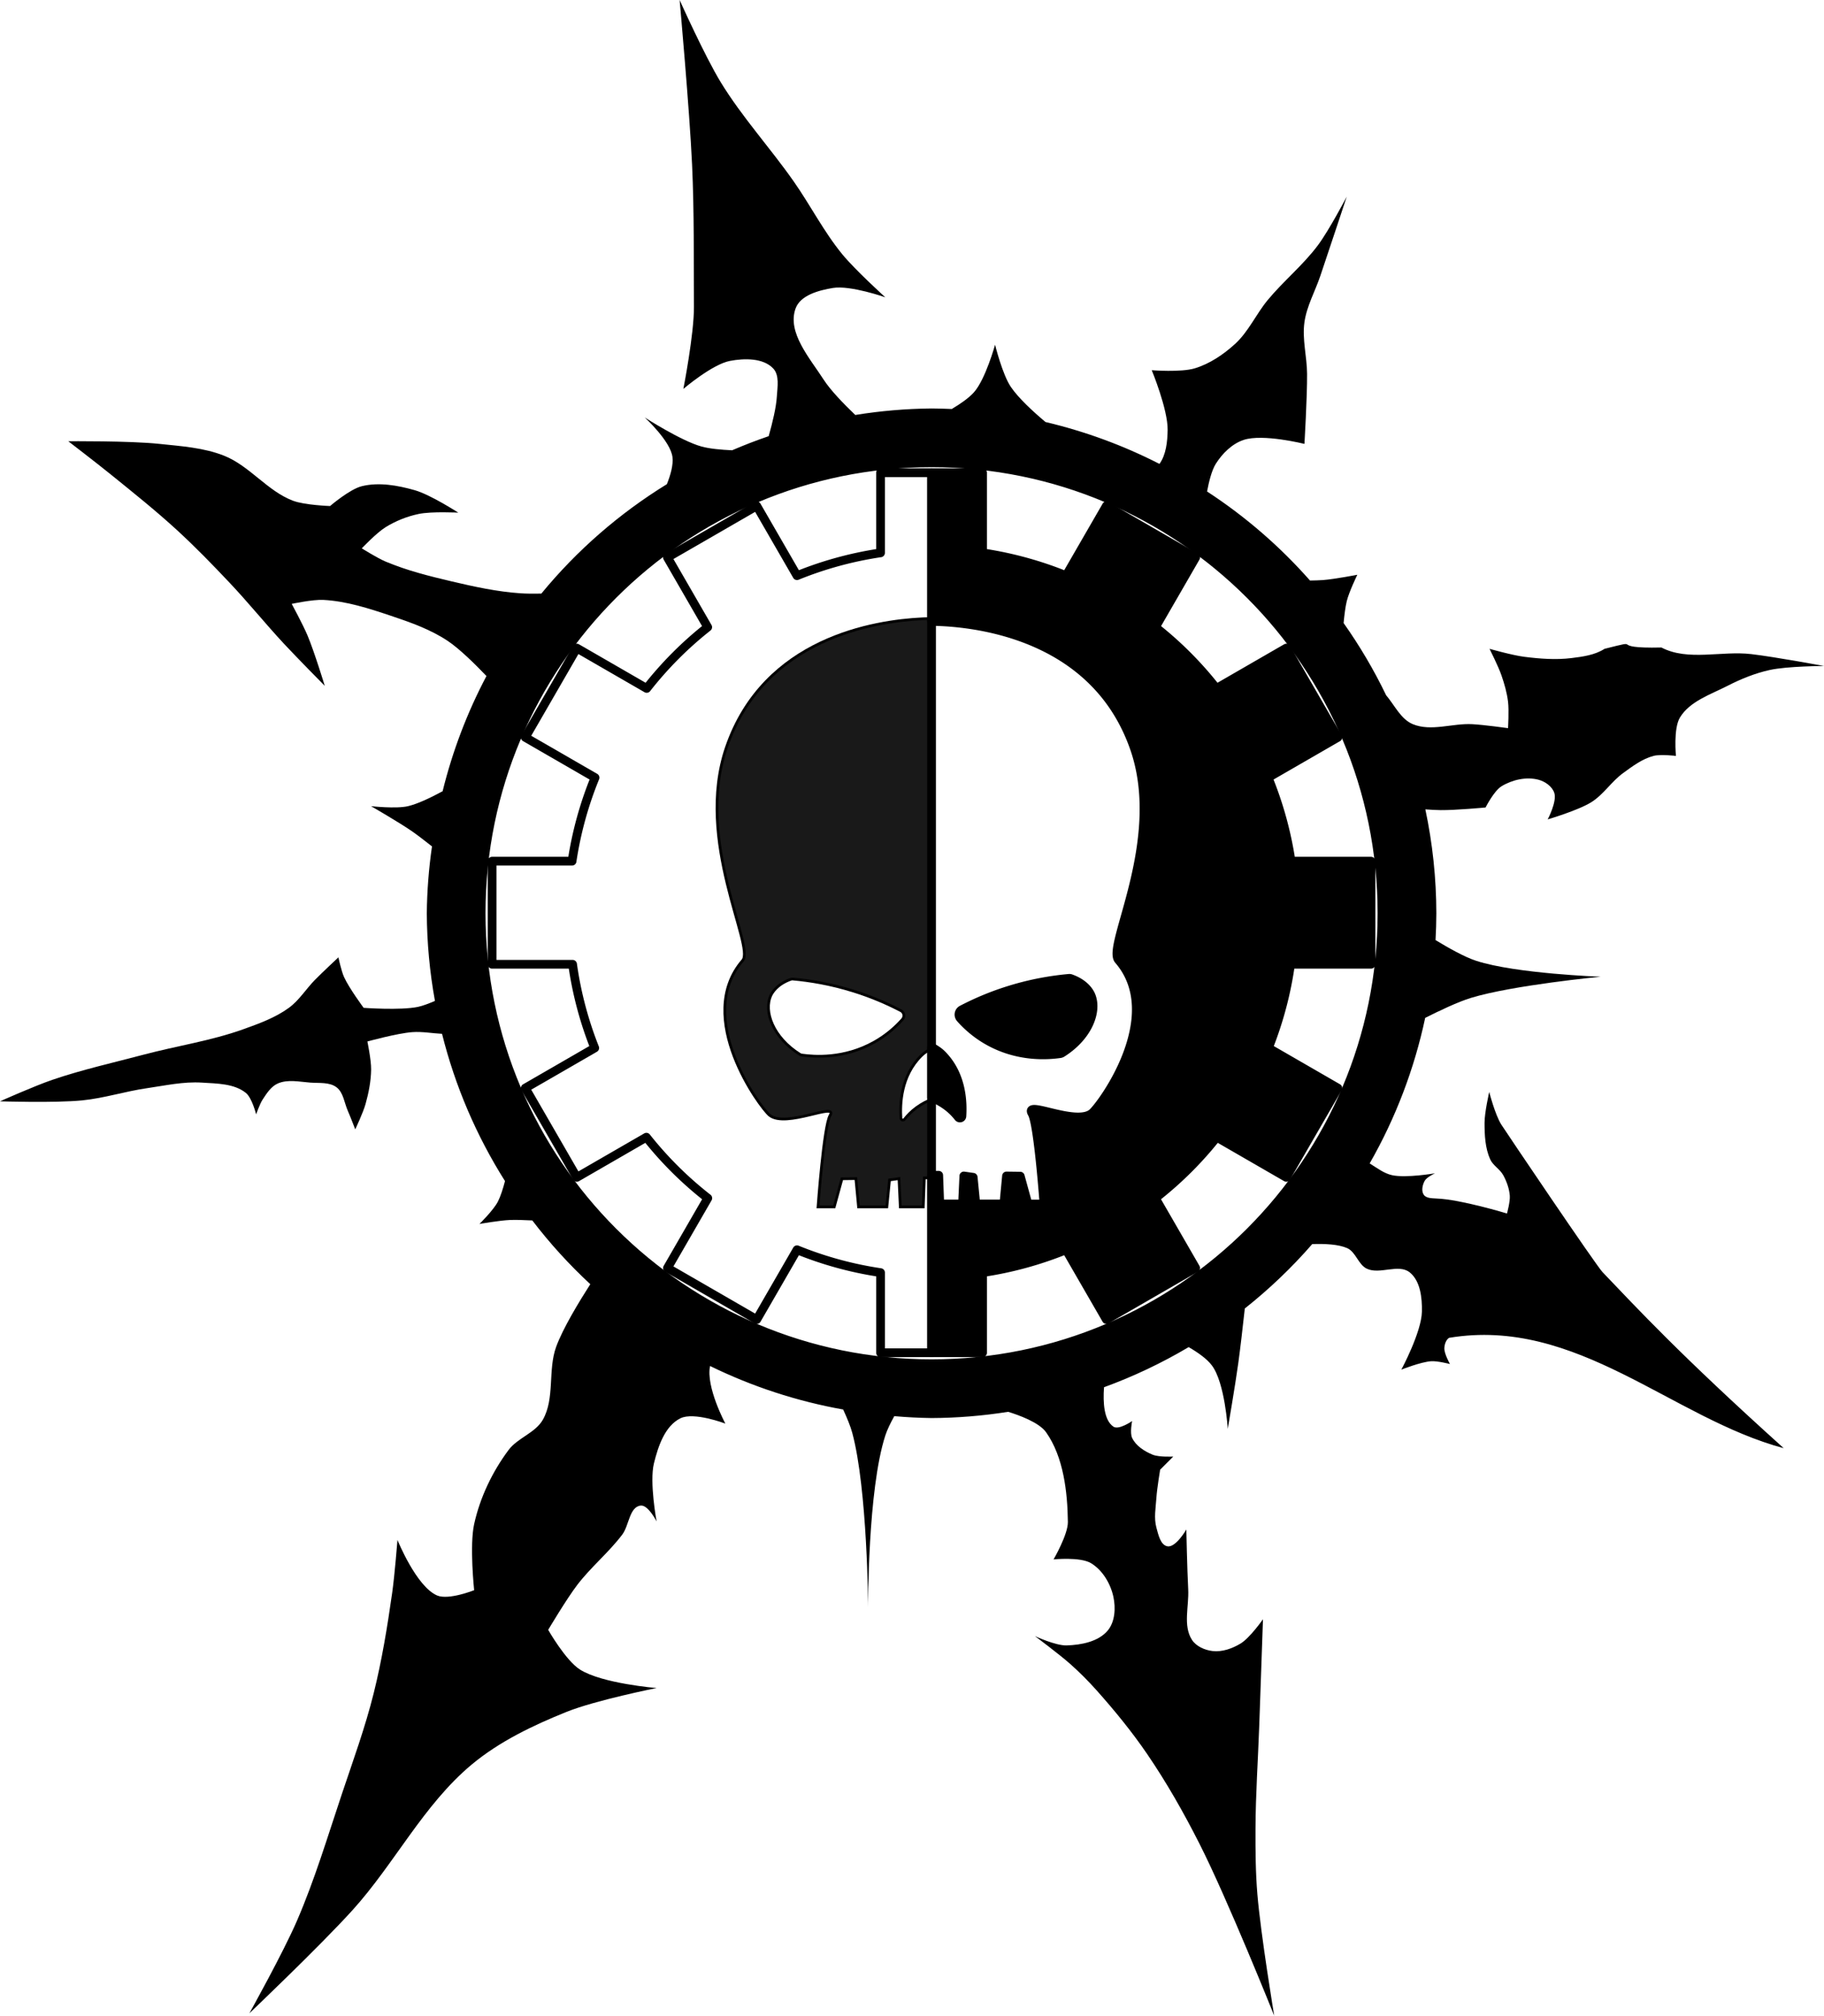 <?xml version="1.0" encoding="UTF-8" standalone="no"?>
<!-- Generator: Adobe Illustrator 21.0.2, SVG Export Plug-In . SVG Version: 6.00 Build 0)  -->

<svg
   xmlns:dc="http://purl.org/dc/elements/1.1/"
   xmlns:cc="http://creativecommons.org/ns#"
   xmlns:rdf="http://www.w3.org/1999/02/22-rdf-syntax-ns#"
   xmlns:svg="http://www.w3.org/2000/svg"
   xmlns="http://www.w3.org/2000/svg"
   xmlns:sodipodi="http://sodipodi.sourceforge.net/DTD/sodipodi-0.dtd"
   xmlns:inkscape="http://www.inkscape.org/namespaces/inkscape"
   version="1.1"
   id="skull_copy"
   x="0px"
   y="0px"
   viewBox="0 0 723.976 800"
   xml:space="preserve"
   sodipodi:docname="Dark Mechanicum [Chaos].svg"
   width="723.976"
   height="800"
   inkscape:version="0.92.3 (2405546, 2018-03-11)"><defs
   id="defs13" /><sodipodi:namedview
   pagecolor="#ffffff"
   bordercolor="#666666"
   borderopacity="1"
   objecttolerance="10"
   gridtolerance="10"
   guidetolerance="10"
   inkscape:pageopacity="0"
   inkscape:pageshadow="2"
   inkscape:window-width="1920"
   inkscape:window-height="1017"
   id="namedview11"
   showgrid="false"
   fit-margin-top="0"
   fit-margin-left="0"
   fit-margin-right="0"
   fit-margin-bottom="0"
   inkscape:zoom="0.70710678"
   inkscape:cx="-55.032305"
   inkscape:cy="228.82947"
   inkscape:window-x="-8"
   inkscape:window-y="-8"
   inkscape:window-maximized="1"
   inkscape:current-layer="skull_copy"
   inkscape:pagecheckerboard="true"
   showguides="false" />
<path
   style="fill:#000000;fill-opacity:1;stroke:none;stroke-width:5.453;stroke-linecap:round;stroke-linejoin:round;stroke-miterlimit:4;stroke-dasharray:none;stroke-opacity:1"
   d="m 269.756,0 c 0,0 3.931,43.539 4.94,65.307 0.871,18.782 0.618,37.597 0.742,56.399 0.071,10.884 -4.198,32.654 -4.198,32.654 0,0 11.465,-9.81 18.555,-11.131 5.677,-1.057 13.065,-1.195 17.067,2.968 2.594,2.699 1.706,7.394 1.484,11.131 -0.257,4.329 -1.703,10.34 -3.247,15.788 -4.924,1.676 -9.761,3.556 -14.517,5.6 -4.362,-0.197 -8.939,-0.613 -12.123,-1.488 -8.146,-2.24 -22.564,-11.545 -22.564,-11.545 0,0 10.273,9.381 11.02,15.743 0.358,3.049 -0.692,6.934 -2.218,10.737 -18.81,11.574 -35.681,26.208 -49.831,43.432 -3.054,0.057 -5.963,0.04 -8.298,-0.119 -9.21,-0.626 -18.302,-2.606 -27.287,-4.723 -8.888,-2.094 -17.825,-4.322 -26.238,-7.871 -3.319,-1.4 -9.446,-5.248 -9.446,-5.248 0,0 5.862,-6.181 9.446,-8.396 4.006,-2.476 8.509,-4.28 13.119,-5.248 5.138,-1.079 15.743,-0.525 15.743,-0.525 0,0 -11.068,-7.156 -17.317,-8.921 -6.752,-1.907 -14.178,-3.255 -20.99,-1.574 -4.807,1.186 -12.594,7.871 -12.594,7.871 0,0 -10.064,-0.354 -14.693,-2.099 -10.169,-3.833 -17.196,-13.807 -27.287,-17.842 -8.091,-3.235 -17.047,-3.807 -25.713,-4.723 -12.008,-1.269 -36.208,-1.05 -36.208,-1.05 0,0 11.273,8.647 16.792,13.119 8.875,7.19 17.819,14.321 26.238,22.04 7.293,6.687 14.197,13.796 20.99,20.99 7.4,7.837 14.178,16.243 21.515,24.139 5.305,5.709 16.267,16.792 16.267,16.792 0,0 -4.108,-13.461 -6.822,-19.941 -1.813,-4.329 -6.297,-12.594 -6.297,-12.594 0,0 8.369,-1.8 12.594,-1.574 9.151,0.489 18.074,3.383 26.762,6.297 7.796,2.615 15.722,5.41 22.564,9.97 4.719,3.146 10.884,9.253 15.378,13.943 -7.645,14.472 -13.489,29.826 -17.399,45.719 -4.598,2.494 -9.806,5.008 -13.721,5.932 -4.767,1.125 -14.693,0 -14.693,0 0,0 11.038,6.351 16.267,9.97 2.194,1.519 5.213,3.858 7.925,6.002 -1.273,8.79 -1.961,17.655 -2.058,26.537 0.063,11.67 1.145,23.312 3.235,34.794 -2.392,1.012 -4.863,1.971 -6.777,2.366 -7.027,1.448 -21.523,0.373 -21.523,0.373 0,0 -5.809,-7.833 -7.793,-12.246 -1.108,-2.464 -2.226,-7.793 -2.226,-7.793 0,0 -6.268,5.852 -9.278,8.904 -3.563,3.614 -6.285,8.147 -10.388,11.135 -5.412,3.941 -11.879,6.273 -18.182,8.531 -12.736,4.565 -26.254,6.553 -39.332,10.02 -12.153,3.222 -24.466,5.954 -36.364,10.02 C 13.691,430.994 0,437.108 0,437.108 c 0,0 21.822,0.701 32.654,-0.373 8.642,-0.857 17.007,-3.581 25.602,-4.825 7.259,-1.051 14.572,-2.697 21.892,-2.226 5.958,0.383 12.787,0.342 17.44,4.083 2.457,1.976 4.079,8.535 4.079,8.535 0,0 1.409,-4.134 2.599,-5.936 1.591,-2.409 3.302,-5.126 5.936,-6.309 3.951,-1.774 8.669,-0.694 12.988,-0.373 3.508,0.26 7.588,-0.272 10.388,1.857 2.731,2.076 3.073,6.137 4.452,9.277 1.072,2.439 2.968,7.42 2.968,7.42 0,0 3.108,-6.548 4.083,-10.02 1.254,-4.463 2.161,-9.094 2.226,-13.73 0.052,-3.743 -1.484,-11.131 -1.484,-11.131 0,0 11.765,-3.256 17.813,-3.71 3.935,-0.295 7.871,0.478 11.815,0.668 5.167,20.689 13.604,40.42 24.991,58.449 -0.801,3.048 -1.728,5.978 -2.796,8.097 -1.734,3.44 -7.347,8.921 -7.347,8.921 0,0 8.016,-1.41 12.069,-1.574 2.435,-0.099 5.667,0.015 8.913,0.176 6.938,9.075 14.639,17.54 23.019,25.303 -4.388,6.86 -10.894,17.524 -13.566,24.897 -3.332,9.193 -0.447,20.343 -5.248,28.861 -2.981,5.29 -10.015,7.201 -13.644,12.069 -6.455,8.658 -11.315,18.841 -13.644,29.386 -1.886,8.54 0,26.238 0,26.238 0,0 -10.145,4.045 -14.693,2.099 -8.3,-3.552 -15.743,-22.04 -15.743,-22.04 0,0 -1.111,14.028 -2.099,20.99 -1.899,13.383 -4.081,26.764 -7.347,39.881 -3.368,13.528 -8.167,26.662 -12.594,39.881 -5.657,16.892 -10.778,34.022 -17.842,50.376 -5.459,12.64 -18.891,36.733 -18.891,36.733 0,0 27.984,-26.625 40.931,-40.931 16.682,-18.433 28.151,-41.782 47.228,-57.723 11.056,-9.238 24.419,-15.607 37.782,-20.99 11.413,-4.597 35.683,-9.446 35.683,-9.446 0,0 -21.629,-1.746 -30.436,-7.347 -5.67,-3.606 -12.594,-15.743 -12.594,-15.743 0,0 7.246,-12.211 11.545,-17.842 5.413,-7.089 12.456,-12.831 17.842,-19.941 2.754,-3.636 2.812,-11.047 7.347,-11.545 2.951,-0.324 6.297,6.297 6.297,6.297 0,0 -2.904,-15.611 -1.05,-23.089 1.661,-6.697 4.315,-14.772 10.495,-17.842 5.363,-2.664 17.842,2.099 17.842,2.099 0,0 -7.808,-14.598 -6.063,-22.86 16.722,8.182 34.502,13.994 52.828,17.268 1.524,3.308 2.899,6.625 3.612,9.265 6.042,22.383 6.297,69.268 6.297,69.268 0,0 -0.218,-46.477 6.822,-68.218 0.729,-2.251 2.048,-4.947 3.558,-7.679 4.919,0.434 9.853,0.685 14.792,0.754 10.184,-0.05 20.349,-0.876 30.407,-2.472 4.26,1.31 12.282,4.195 15.054,8.113 6.911,9.769 8.502,23.656 8.65,35.622 0.061,4.972 -5.682,14.841 -5.682,14.841 0,0 10.583,-1.078 14.845,1.484 4.587,2.757 7.781,8.128 8.904,13.361 0.947,4.414 0.66,9.885 -2.226,13.357 -3.702,4.453 -10.541,5.755 -16.329,5.936 -4.381,0.137 -12.614,-3.71 -12.614,-3.71 0,0 9.624,7.151 14.099,11.131 3.66,3.255 7.133,6.737 10.393,10.393 7.148,8.016 13.974,16.363 20.035,25.229 7.757,11.348 14.567,23.36 20.781,35.622 C 487.286,753.86 505.748,800 505.748,800 c 0,0 -5.331,-32.06 -6.678,-48.236 -0.719,-8.632 -0.776,-17.314 -0.742,-25.975 0.052,-13.614 0.998,-27.21 1.484,-40.816 0.504,-14.1 1.484,-42.3 1.484,-42.3 0,0 -5.157,7.385 -8.904,9.646 -3.288,1.984 -7.318,3.425 -11.13,2.968 -3.078,-0.369 -6.483,-1.847 -8.162,-4.452 -3.629,-5.629 -1.132,-13.347 -1.484,-20.035 -0.416,-7.909 -0.742,-23.749 -0.742,-23.749 0,0 -4.133,7.172 -7.425,6.678 -2.853,-0.428 -3.682,-4.64 -4.452,-7.42 -1.057,-3.814 -0.262,-7.923 0,-11.873 0.248,-3.735 1.484,-11.135 1.484,-11.135 l 5.194,-5.194 c 0,0 -5.633,0.292 -8.162,-0.742 -3.254,-1.331 -6.657,-3.501 -8.162,-6.678 -0.953,-2.012 0,-6.678 0,-6.678 0,0 -5.284,3.678 -7.42,2.226 -3.771,-2.563 -4.177,-9.555 -3.731,-15.652 11.715,-4.266 22.955,-9.613 33.601,-15.923 3.756,2.186 7.26,4.667 9.216,7.273 5.195,6.922 6.297,25.188 6.297,25.188 0,0 2.995,-17.463 4.198,-26.238 0.788,-5.752 1.757,-14.186 2.57,-21.552 9.652,-7.65 18.622,-16.193 26.762,-25.557 5.003,-0.177 10.369,0.073 13.849,1.591 3.448,1.504 4.402,6.534 7.793,8.162 5.148,2.472 12.621,-2.101 17.067,1.484 4.233,3.414 4.936,10.146 4.825,15.583 -0.166,8.135 -8.162,23.007 -8.162,23.007 0,0 7.769,-3.084 11.872,-3.341 2.496,-0.157 7.42,1.115 7.42,1.115 0,0 -2.324,-4.082 -2.226,-6.309 0.065,-1.493 0.621,-3.244 1.857,-4.083 50.75,-8.486 88.556,31.972 132.837,43.788 -41.446,-37.32 -58.079,-55.438 -71.887,-69.85 -2.662,-2.779 -38.094,-55.3 -40.172,-58.539 -2.494,-3.887 -4.821,-12.988 -4.821,-12.988 0,0 -1.862,8.117 -1.857,12.246 0,4.88 0.232,10.017 2.226,14.472 1.113,2.486 3.892,3.917 5.194,6.309 1.362,2.508 2.383,5.315 2.599,8.162 0.181,2.372 -1.115,7.051 -1.115,7.051 0,0 -18.338,-5.583 -27.828,-5.936 -1.795,-0.142 -4.158,-0.015 -5.194,-1.488 -1.07,-1.521 -0.53,-3.935 0.369,-5.563 0.813,-1.473 4.083,-2.968 4.083,-2.968 0,0 -11.508,1.978 -17.067,0.742 -3.132,-0.696 -5.81,-2.759 -8.535,-4.452 -0.095,-0.059 -0.229,-0.158 -0.328,-0.221 10.339,-18.067 17.732,-37.565 22.036,-57.76 5.538,-2.788 13.007,-6.357 18.19,-7.937 16.615,-5.063 51.426,-8.396 51.426,-8.396 0,0 -33.557,-1.191 -49.327,-6.297 -4.697,-1.521 -11.202,-5.213 -16.185,-8.244 0.193,-3.54 0.315,-7.086 0.32,-10.643 -0.023,-13.858 -1.483,-27.677 -4.358,-41.234 2.228,0.162 4.36,0.28 6.055,0.299 5.957,0.066 17.842,-1.05 17.842,-1.05 0,0 3.318,-6.562 6.297,-8.396 4.236,-2.609 9.884,-3.898 14.693,-2.624 2.641,0.7 5.449,2.65 6.297,5.248 1.119,3.428 -2.624,10.495 -2.624,10.495 0,0 12.056,-3.534 17.317,-6.822 4.829,-3.018 7.986,-8.198 12.594,-11.545 3.739,-2.716 7.6,-5.646 12.069,-6.822 2.876,-0.756 8.921,0 8.921,0 0,0 -1.06,-10.852 1.574,-15.218 3.91,-6.48 12.155,-9.144 18.891,-12.594 5.321,-2.725 10.953,-5.016 16.792,-6.297 7.024,-1.541 21.515,-1.574 21.515,-1.574 0,0 -19.181,-3.577 -28.861,-4.723 -11.844,-1.402 -25.115,2.903 -35.683,-2.624 -22.564,0.525 -5.793,-3.698 -22.564,0.525 -3.812,2.468 -8.612,3.118 -13.119,3.673 -6.252,0.77 -12.643,0.275 -18.891,-0.525 -4.63,-0.592 -13.644,-3.149 -13.644,-3.149 0,0 3.465,6.871 4.723,10.495 1.182,3.407 2.183,6.916 2.624,10.495 0.427,3.472 0,10.495 0,10.495 0,0 -9.424,-1.311 -14.168,-1.574 -7.859,-0.435 -16.342,3.012 -23.614,0 -4.773,-1.977 -7.185,-7.455 -10.598,-11.475 -4.841,-10.049 -10.499,-19.631 -16.887,-28.669 0.307,-3.196 0.683,-6.314 1.246,-8.658 0.879,-3.664 4.198,-10.495 4.198,-10.495 0,0 -9.056,1.748 -13.644,2.099 -1.438,0.11 -3.269,0.154 -5.133,0.184 -11.908,-13.506 -25.634,-25.414 -40.857,-35.339 0.665,-3.535 1.78,-8.339 3.485,-11.024 2.593,-4.084 6.43,-7.916 11.02,-9.446 7.649,-2.55 24.139,1.574 24.139,1.574 0,0 1.112,-18.535 1.05,-27.812 -0.046,-6.831 -2,-13.701 -1.05,-20.465 0.9,-6.409 4.224,-12.235 6.297,-18.366 3.543,-10.48 10.495,-31.485 10.495,-31.485 0,0 -6.93,13.205 -11.352,19.17 -5.891,7.947 -13.733,14.267 -20.035,21.892 -4.617,5.587 -7.622,12.567 -12.988,17.44 -4.601,4.178 -10.007,7.848 -15.956,9.646 -5.451,1.648 -17.067,0.742 -17.067,0.742 0,0 6.436,15.56 6.305,23.749 -0.071,4.542 -0.595,9.789 -3.243,13.435 -14.405,-7.373 -29.602,-12.935 -45.244,-16.628 -5.311,-4.472 -10.726,-9.535 -13.709,-13.881 -3.383,-4.929 -6.297,-16.792 -6.297,-16.792 0,0 -3.798,13.758 -8.396,18.891 -2.036,2.273 -5.305,4.543 -8.794,6.621 -2.668,-0.118 -5.338,-0.202 -8.015,-0.213 -10.144,0.092 -20.266,0.954 -30.28,2.579 -4.561,-4.361 -9.835,-9.801 -12.57,-14.049 -5.47,-8.498 -14.562,-18.694 -11.135,-28.201 1.915,-5.312 9.273,-7.246 14.845,-8.162 6.942,-1.142 20.777,3.71 20.777,3.71 0,0 -11.965,-10.844 -17.067,-17.067 C 326.97,91.962 321.678,81.481 315.025,71.986 305.684,58.655 294.58,46.539 286.085,32.654 279.735,22.273 269.756,1.5e-4 269.756,1.5e-4 Z m 99.994,185.427 c 97.78,-0.002 177.047,79.263 177.047,177.043 -4.2e-4,97.78 -79.267,177.045 -177.047,177.043 -97.778,-3.5e-4 -177.043,-79.265 -177.043,-177.043 4.2e-4,-97.778 79.265,-177.043 177.043,-177.043 z"
   id="path854-1"
   inkscape:connector-curvature="0"
   sodipodi:nodetypes="ccccccccccccccccccccccccccsccccccscscsccsccccccccccccsccsccccscscccccccccccccccccccsccccccccccccccccccccccccccccccscccccccccccccccccccccccccccccccsccccccccccccscccscccccccccccccccccccccccccccccccsccscccccccccccccccccccccccsccccccccccccccccccccccccc" />
<g
   id="g827"
   transform="translate(1.748,-1.75)"><path
     inkscape:connector-curvature="0"
     id="path821-7"
     d="m 368.002,189.371 v 59.034 c 2.16,0.019 3.572,0.093 3.572,0.093 18.828,0.875 62.33,7.596 77.064,50.572 v 0 c 12.529,36.642 -11.235,78.079 -6.405,83.678 19.354,22.398 -6.928,57.884 -10.533,60.824 -6.474,5.25 -27.054,-5.423 -23.799,0.106 2.45,4.2 4.725,35.943 4.725,35.943 h -6.37 l -3.043,-11.062 -5.46,-0.072 -1.051,11.13 h -11.13 l -1.048,-10.605 -3.712,-0.526 -0.522,11.13 h -9.032 l -0.419,-11.409 h -2.833 v 70.433 h 20.245 v -31.801 a 144.367,144.364 0 0 0 33.151,-9.066 l 15.993,27.701 35.431,-20.458 -16.003,-27.721 a 144.367,144.364 0 0 0 24.366,-24.201 l 27.615,15.945 20.461,-35.434 -27.573,-15.918 a 144.367,144.364 0 0 0 8.792,-33.226 h 31.945 V 343.547 h -31.739 a 144.367,144.364 0 0 0 -9.121,-33.154 l 27.697,-15.99 -20.461,-35.431 -27.735,16.01 a 144.367,144.364 0 0 0 -24.218,-24.318 l 15.973,-27.67 -35.431,-20.458 -15.99,27.694 a 144.367,144.364 0 0 0 -33.154,-9.056 v -31.804 z m 54.494,200.689 c -6.544,0.595 -14.7,1.891 -23.765,4.726 -7.315,2.275 -13.543,5.04 -18.652,7.7 -1.295,0.665 -1.576,2.346 -0.632,3.431 2.521,2.835 6.161,6.195 11.096,8.96 11.899,6.685 23.621,5.737 28.38,5.072 0.315,-0.035 0.596,-0.136 0.876,-0.312 10.394,-6.545 14.35,-16.832 11.305,-23.236 -0.49,-0.945 -2.241,-4.201 -7.665,-6.195 -0.315,-0.143 -0.629,-0.182 -0.944,-0.144 z m -54.494,27.285 v 20.046 c 1.64,0.596 3.725,1.608 5.917,3.208 2.065,1.505 3.606,3.15 4.726,4.585 0.455,0.56 1.364,0.278 1.401,-0.457 0.35,-5.39 0.106,-16.519 -8.05,-24.569 -1.042,-1.042 -2.433,-1.944 -3.994,-2.813 z"
     style="fill:#000000;fill-opacity:1;stroke:#000000;stroke-width:3.466;stroke-linecap:round;stroke-linejoin:round;stroke-miterlimit:4;stroke-dasharray:none;stroke-opacity:1" /><path
     inkscape:connector-curvature="0"
     style="fill:none;fill-opacity:0.512;stroke:#000000;stroke-width:3.466;stroke-linecap:round;stroke-linejoin:round;stroke-miterlimit:4;stroke-dasharray:none;stroke-opacity:1"
     d="m 367.999,189.371 v 349.271 h -20.245 v -31.801 a 144.367,144.364 0 0 1 -33.151,-9.066 l -15.993,27.701 -35.431,-20.458 16.003,-27.721 a 144.367,144.364 0 0 1 -24.366,-24.201 l -27.615,15.945 -20.461,-35.434 27.573,-15.918 a 144.367,144.364 0 0 1 -8.792,-33.226 h -31.945 v -40.915 h 31.739 a 144.367,144.364 0 0 1 9.121,-33.154 l -27.697,-15.99 20.461,-35.431 27.735,16.01 a 144.367,144.364 0 0 1 24.215,-24.318 l -15.973,-27.67 35.431,-20.458 15.99,27.694 a 144.367,144.364 0 0 1 33.154,-9.056 v -31.804 z"
     id="path967" /></g><g
   id="g823"><path
     inkscape:connector-curvature="0"
     id="path2-6-6"
     d="m 369.752,245.505 v 170.618 c 1.576,0.878 2.981,1.788 4.034,2.841 8.236,8.13 8.483,19.369 8.13,24.813 -0.038,0.742 -0.956,1.027 -1.415,0.461 -1.131,-1.449 -2.687,-3.111 -4.773,-4.63 -2.214,-1.616 -4.319,-2.637 -5.976,-3.239 v 31.125 h 2.861 l 0.423,11.522 h 9.122 l 0.527,-11.241 3.749,0.531 1.058,10.71 h 11.241 l 1.061,-11.241 5.515,0.073 3.073,11.172 h 6.434 c 0,0 -2.298,-32.058 -4.772,-36.3 -3.287,-5.584 17.497,5.195 24.036,-0.107 3.64,-2.969 30.184,-38.807 10.637,-61.428 -4.878,-5.655 19.122,-47.504 6.469,-84.51 v 0 c -14.88,-43.404 -58.814,-50.191 -77.83,-51.075 0,0 -1.426,-0.074 -3.607,-0.094 z m 55.036,143.062 c 0.318,-0.038 0.636,0.002 0.954,0.146 5.479,2.015 7.246,5.303 7.741,6.257 3.075,6.468 -0.92,16.857 -11.418,23.467 -0.283,0.178 -0.566,0.28 -0.885,0.316 -4.807,0.672 -16.645,1.628 -28.662,-5.123 -4.984,-2.792 -8.661,-6.186 -11.206,-9.049 -0.954,-1.096 -0.67,-2.793 0.638,-3.465 5.16,-2.686 11.45,-5.479 18.837,-7.776 9.154,-2.863 17.391,-4.172 24.001,-4.772 z"
     style="fill:none;fill-opacity:0.521;stroke:#000000;stroke-width:1.075;stroke-miterlimit:4;stroke-dasharray:none;stroke-opacity:1" /><path
     inkscape:connector-curvature="0"
     style="fill:#000000;fill-opacity:0.902;stroke:#000000;stroke-width:1.075;stroke-miterlimit:4;stroke-dasharray:none;stroke-opacity:1"
     d="m 369.749,245.505 v 170.618 c -1.576,0.878 -2.981,1.788 -4.034,2.841 -8.236,8.13 -8.483,19.369 -8.13,24.813 0.038,0.742 0.956,1.027 1.415,0.461 1.131,-1.449 2.687,-3.111 4.773,-4.63 2.214,-1.616 4.319,-2.637 5.976,-3.239 v 31.125 h -2.861 l -0.423,11.522 h -9.122 l -0.527,-11.241 -3.749,0.531 -1.058,10.71 h -11.241 l -1.061,-11.241 -5.515,0.073 -3.073,11.172 h -6.434 c 0,0 2.298,-32.058 4.772,-36.3 3.287,-5.584 -17.497,5.195 -24.036,-0.108 -3.64,-2.969 -30.184,-38.807 -10.637,-61.428 4.878,-5.655 -19.122,-47.504 -6.469,-84.51 v 0 c 14.88,-43.404 58.814,-50.191 77.83,-51.075 0,0 1.426,-0.074 3.607,-0.094 z m -55.036,143.062 c -0.318,-0.038 -0.636,0.002 -0.954,0.146 -5.479,2.015 -7.246,5.303 -7.741,6.257 -3.075,6.468 0.92,16.857 11.418,23.467 0.283,0.178 0.566,0.28 0.885,0.316 4.807,0.672 16.645,1.628 28.662,-5.123 4.984,-2.792 8.661,-6.186 11.206,-9.049 0.954,-1.096 0.67,-2.793 -0.638,-3.465 -5.16,-2.686 -11.45,-5.479 -18.837,-7.776 -9.154,-2.863 -17.391,-4.172 -24.001,-4.772 z"
     id="path969" /></g></svg>